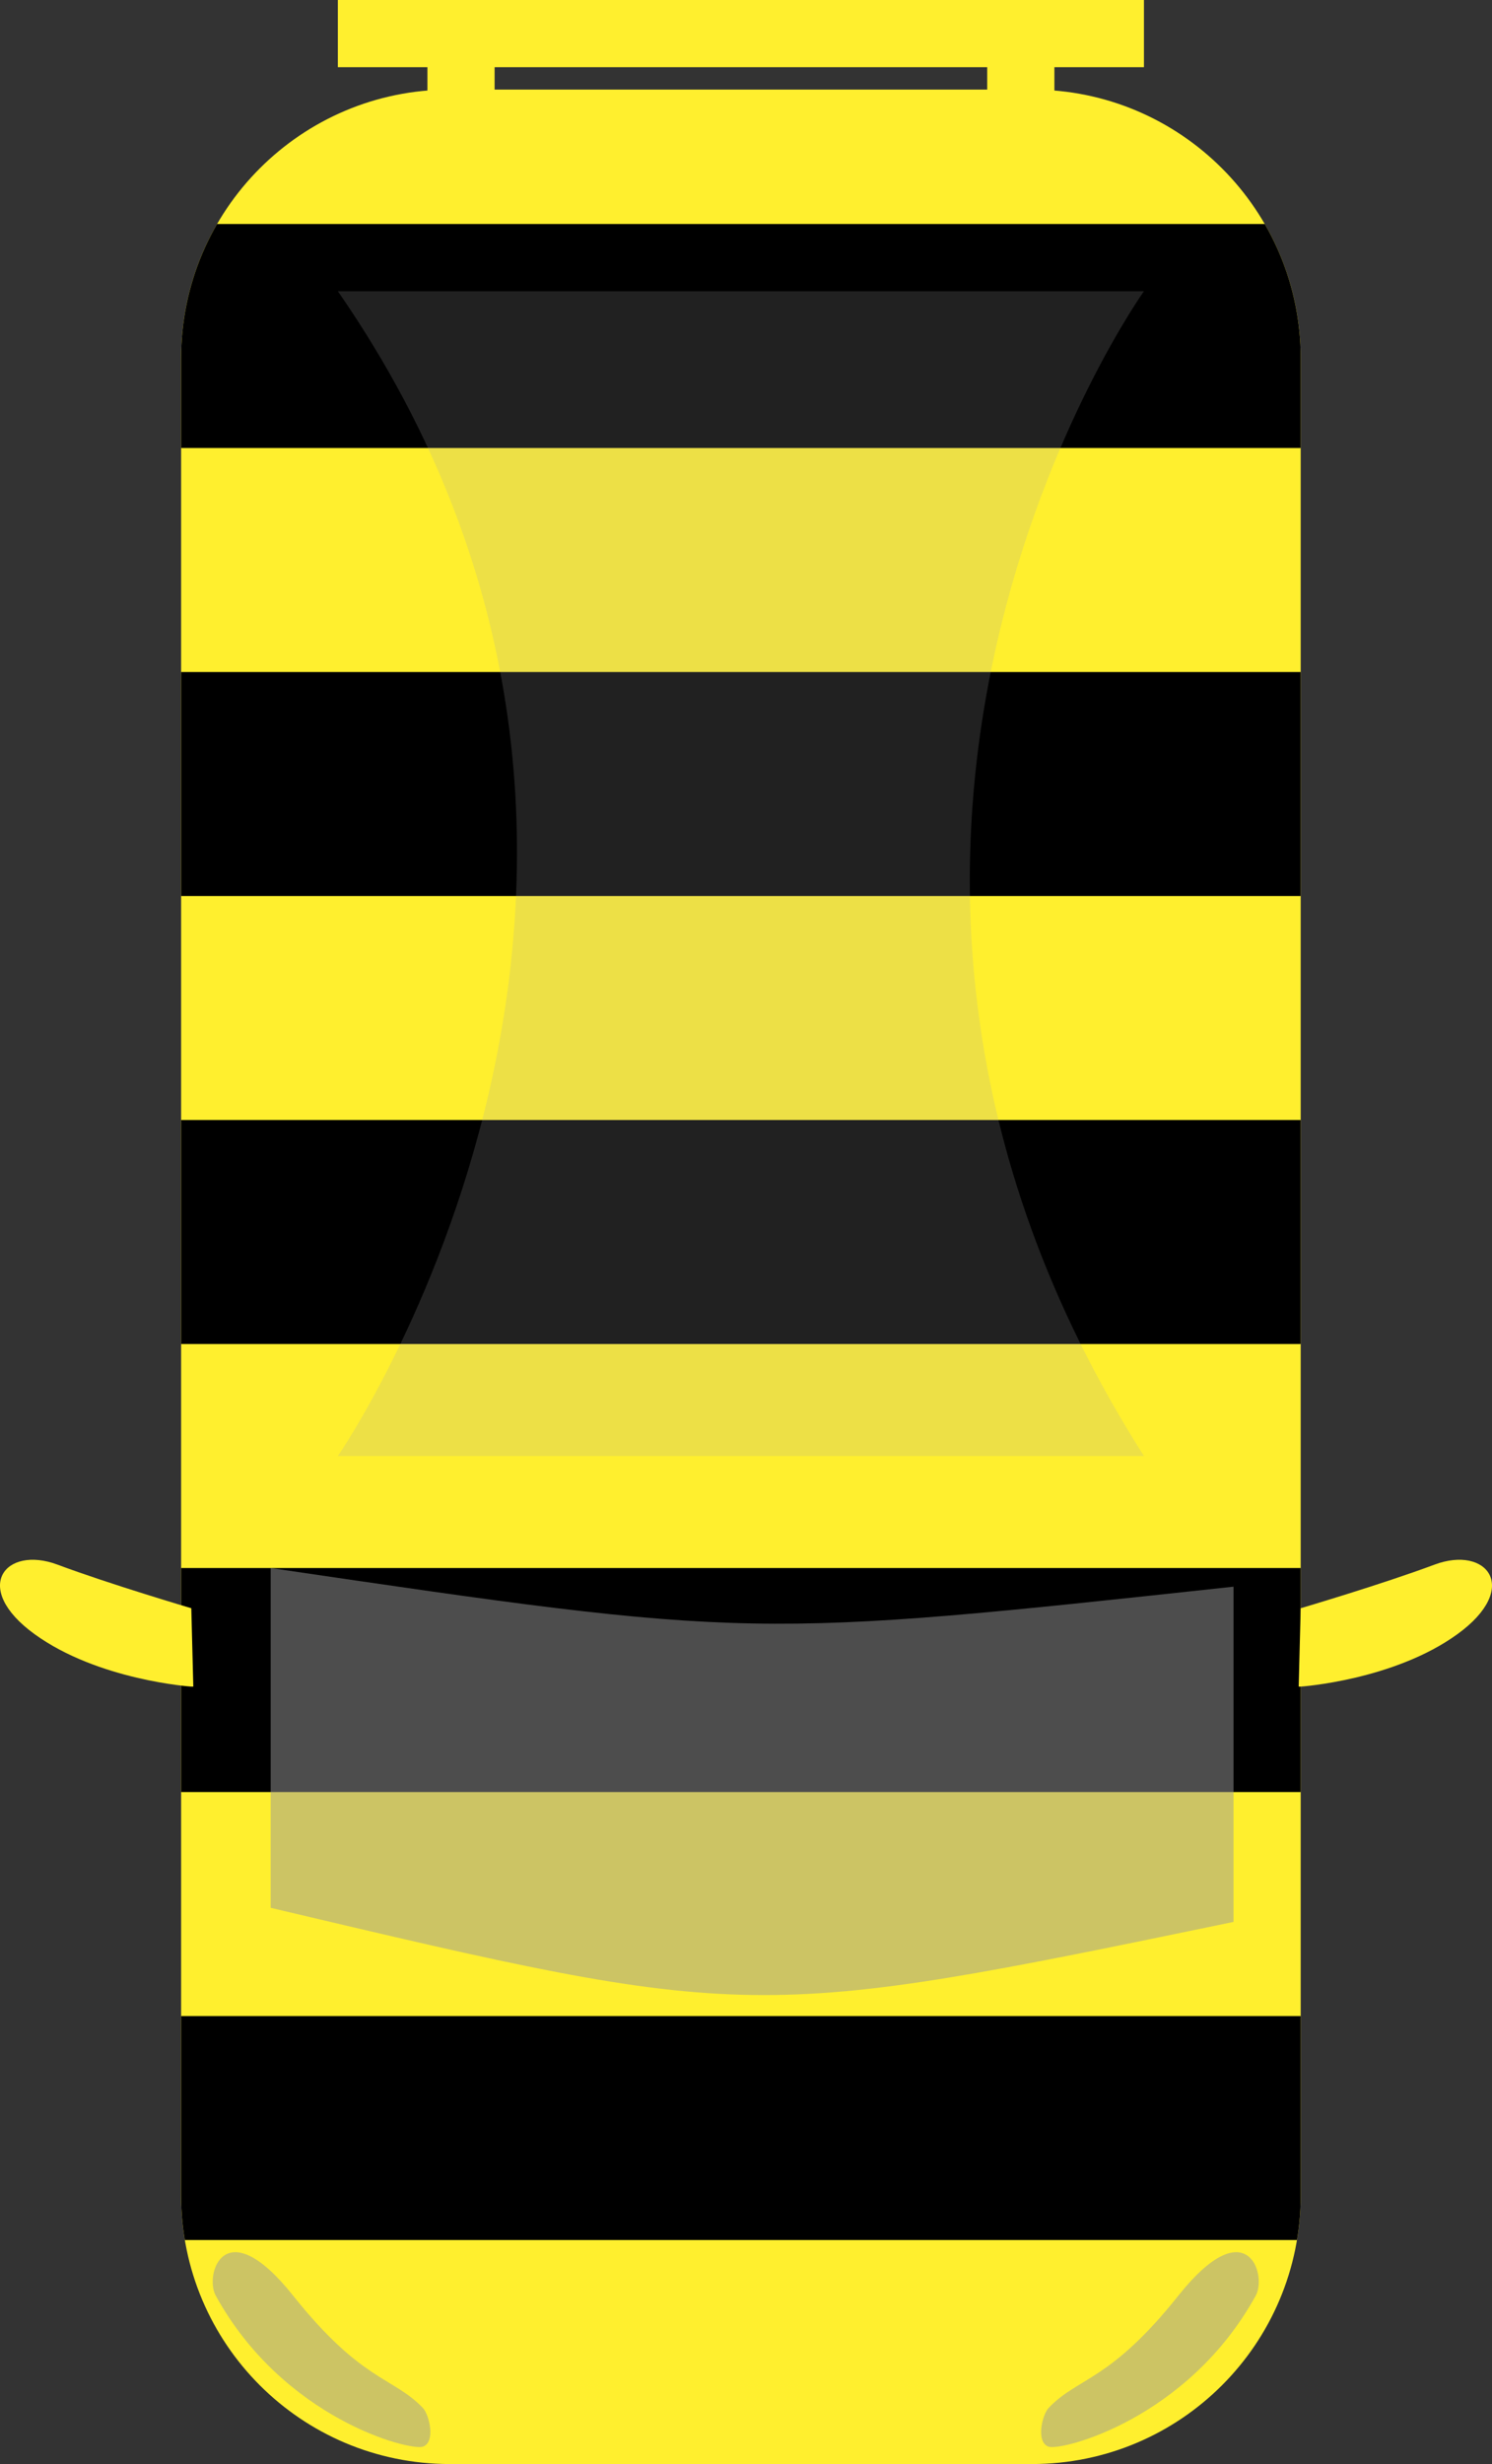 <?xml version="1.0" encoding="utf-8"?>
<!-- Generator: Adobe Illustrator 16.0.4, SVG Export Plug-In . SVG Version: 6.00 Build 0)  -->
<!DOCTYPE svg PUBLIC "-//W3C//DTD SVG 1.1//EN" "http://www.w3.org/Graphics/SVG/1.1/DTD/svg11.dtd">
<svg version="1.1" xmlns="http://www.w3.org/2000/svg" xmlns:xlink="http://www.w3.org/1999/xlink" x="0px" y="0px"
	 width="66.633px" height="110px" viewBox="0 0 66.633 110" enable-background="new 0 0 66.633 110" xml:space="preserve">
<rect x="0" y="0" width="66.633" height="110" fill="#333333" stroke="none"/>
<g id="Body">
	<path fill="#FFEF2E" d="M58.089,98c0,6.627-5.373,12-12,12h-26c-6.627,0-12-5.373-12-12V16c0-6.627,5.373-12,12-12h26
		c6.627,0,12,5.373,12,12V98z"/>
</g>
<g id="Decals">
	<defs>
		<path id="SVGID_1_" d="M58.089,98c0,6.627-5.373,12-12,12h-26c-6.627,0-12-5.373-12-12V16c0-6.627,5.373-12,12-12h26
			c6.627,0,12,5.373,12,12V98z"/>
	</defs>
	<clipPath id="SVGID_2_">
		<use xlink:href="#SVGID_1_"  overflow="visible"/>
	</clipPath>
	
		<line clip-path="url(#SVGID_2_)" fill="none" stroke="#000000" stroke-width="10" stroke-miterlimit="10" x1="-10.911" y1="15" x2="67.089" y2="15"/>
	
		<line clip-path="url(#SVGID_2_)" fill="none" stroke="#000000" stroke-width="10" stroke-miterlimit="10" x1="-10.911" y1="35" x2="67.089" y2="35"/>
	
		<line clip-path="url(#SVGID_2_)" fill="none" stroke="#000000" stroke-width="10" stroke-miterlimit="10" x1="-10.911" y1="55" x2="67.089" y2="55"/>
	
		<line clip-path="url(#SVGID_2_)" fill="none" stroke="#000000" stroke-width="10" stroke-miterlimit="10" x1="-10.911" y1="75" x2="67.089" y2="75"/>
	
		<line clip-path="url(#SVGID_2_)" fill="none" stroke="#000000" stroke-width="10" stroke-miterlimit="10" x1="-10.911" y1="95" x2="67.089" y2="95"/>
</g>
<g id="Spoiler">
	<line stroke="#FFEF2E" stroke-width="3" stroke-miterlimit="10" x1="15.089" y1="1.5" x2="51.089" y2="1.5"/>
	<line stroke="#FFEF2E" stroke-width="3" stroke-miterlimit="10" x1="20.589" y1="2" x2="20.589" y2="5"/>
	<line stroke="#FFEF2E" stroke-width="3" stroke-miterlimit="10" x1="45.589" y1="2" x2="45.589" y2="5"/>
</g>
<g id="Wing_mirrors">
	<path fill="#FFEF2E" d="M58.089,75.294c0,0,4.157-0.282,7-2.342s1.318-3.978-1.023-3.104c-2.342,0.875-5.977,1.947-5.977,1.947
		L58,75.294"/>
	<path fill="#FFEF2E" d="M8.544,75.294c0,0-4.157-0.282-7-2.342s-1.318-3.978,1.023-3.104c2.342,0.875,5.977,1.947,5.977,1.947
		l0.089,3.499"/>
</g>
<g id="Windscreen">
	<path opacity="0.5" fill="#9B9B9B" d="M12.089,70v15.169c21.5,5.083,21.5,5.083,43,0.629V70.832
		C33.589,73.16,33.589,73.16,12.089,70z"/>
</g>
<g id="Lights">
	<path opacity="0.5" fill="#9B9B9B" d="M18.881,107.491c-1.324-1.383-2.719-1.156-5.792-5.011s-3.965-0.924-3.456,0
		c3.038,5.516,8.67,6.939,9.249,6.746S19.182,107.805,18.881,107.491z"/>
	<path opacity="0.5" fill="#9B9B9B" d="M46.835,107.491c1.324-1.383,2.719-1.156,5.792-5.011s3.965-0.924,3.456,0
		c-3.038,5.516-8.67,6.939-9.249,6.746S46.535,107.805,46.835,107.491z"/>
</g>
<g id="Roof_Design">
	<path opacity="0.2" fill="#A5A5A5" d="M15.089,13h36c0,0-17.5,24.52,0,52h-36C15.089,65,33.089,39,15.089,13z"/>
</g>
<g id="Number">
	<g>
	</g>
	<g>
	</g>
	<g>
	</g>
	<g>
	</g>
	<g>
	</g>
	<g>
	</g>
	<g>
	</g>
	<g>
	</g>
	<g>
	</g>
	<g>
	</g>
	<g>
	</g>
	<g>
	</g>
	<g>
	</g>
	<g>
	</g>
	<g>
	</g>
</g>
</svg>
